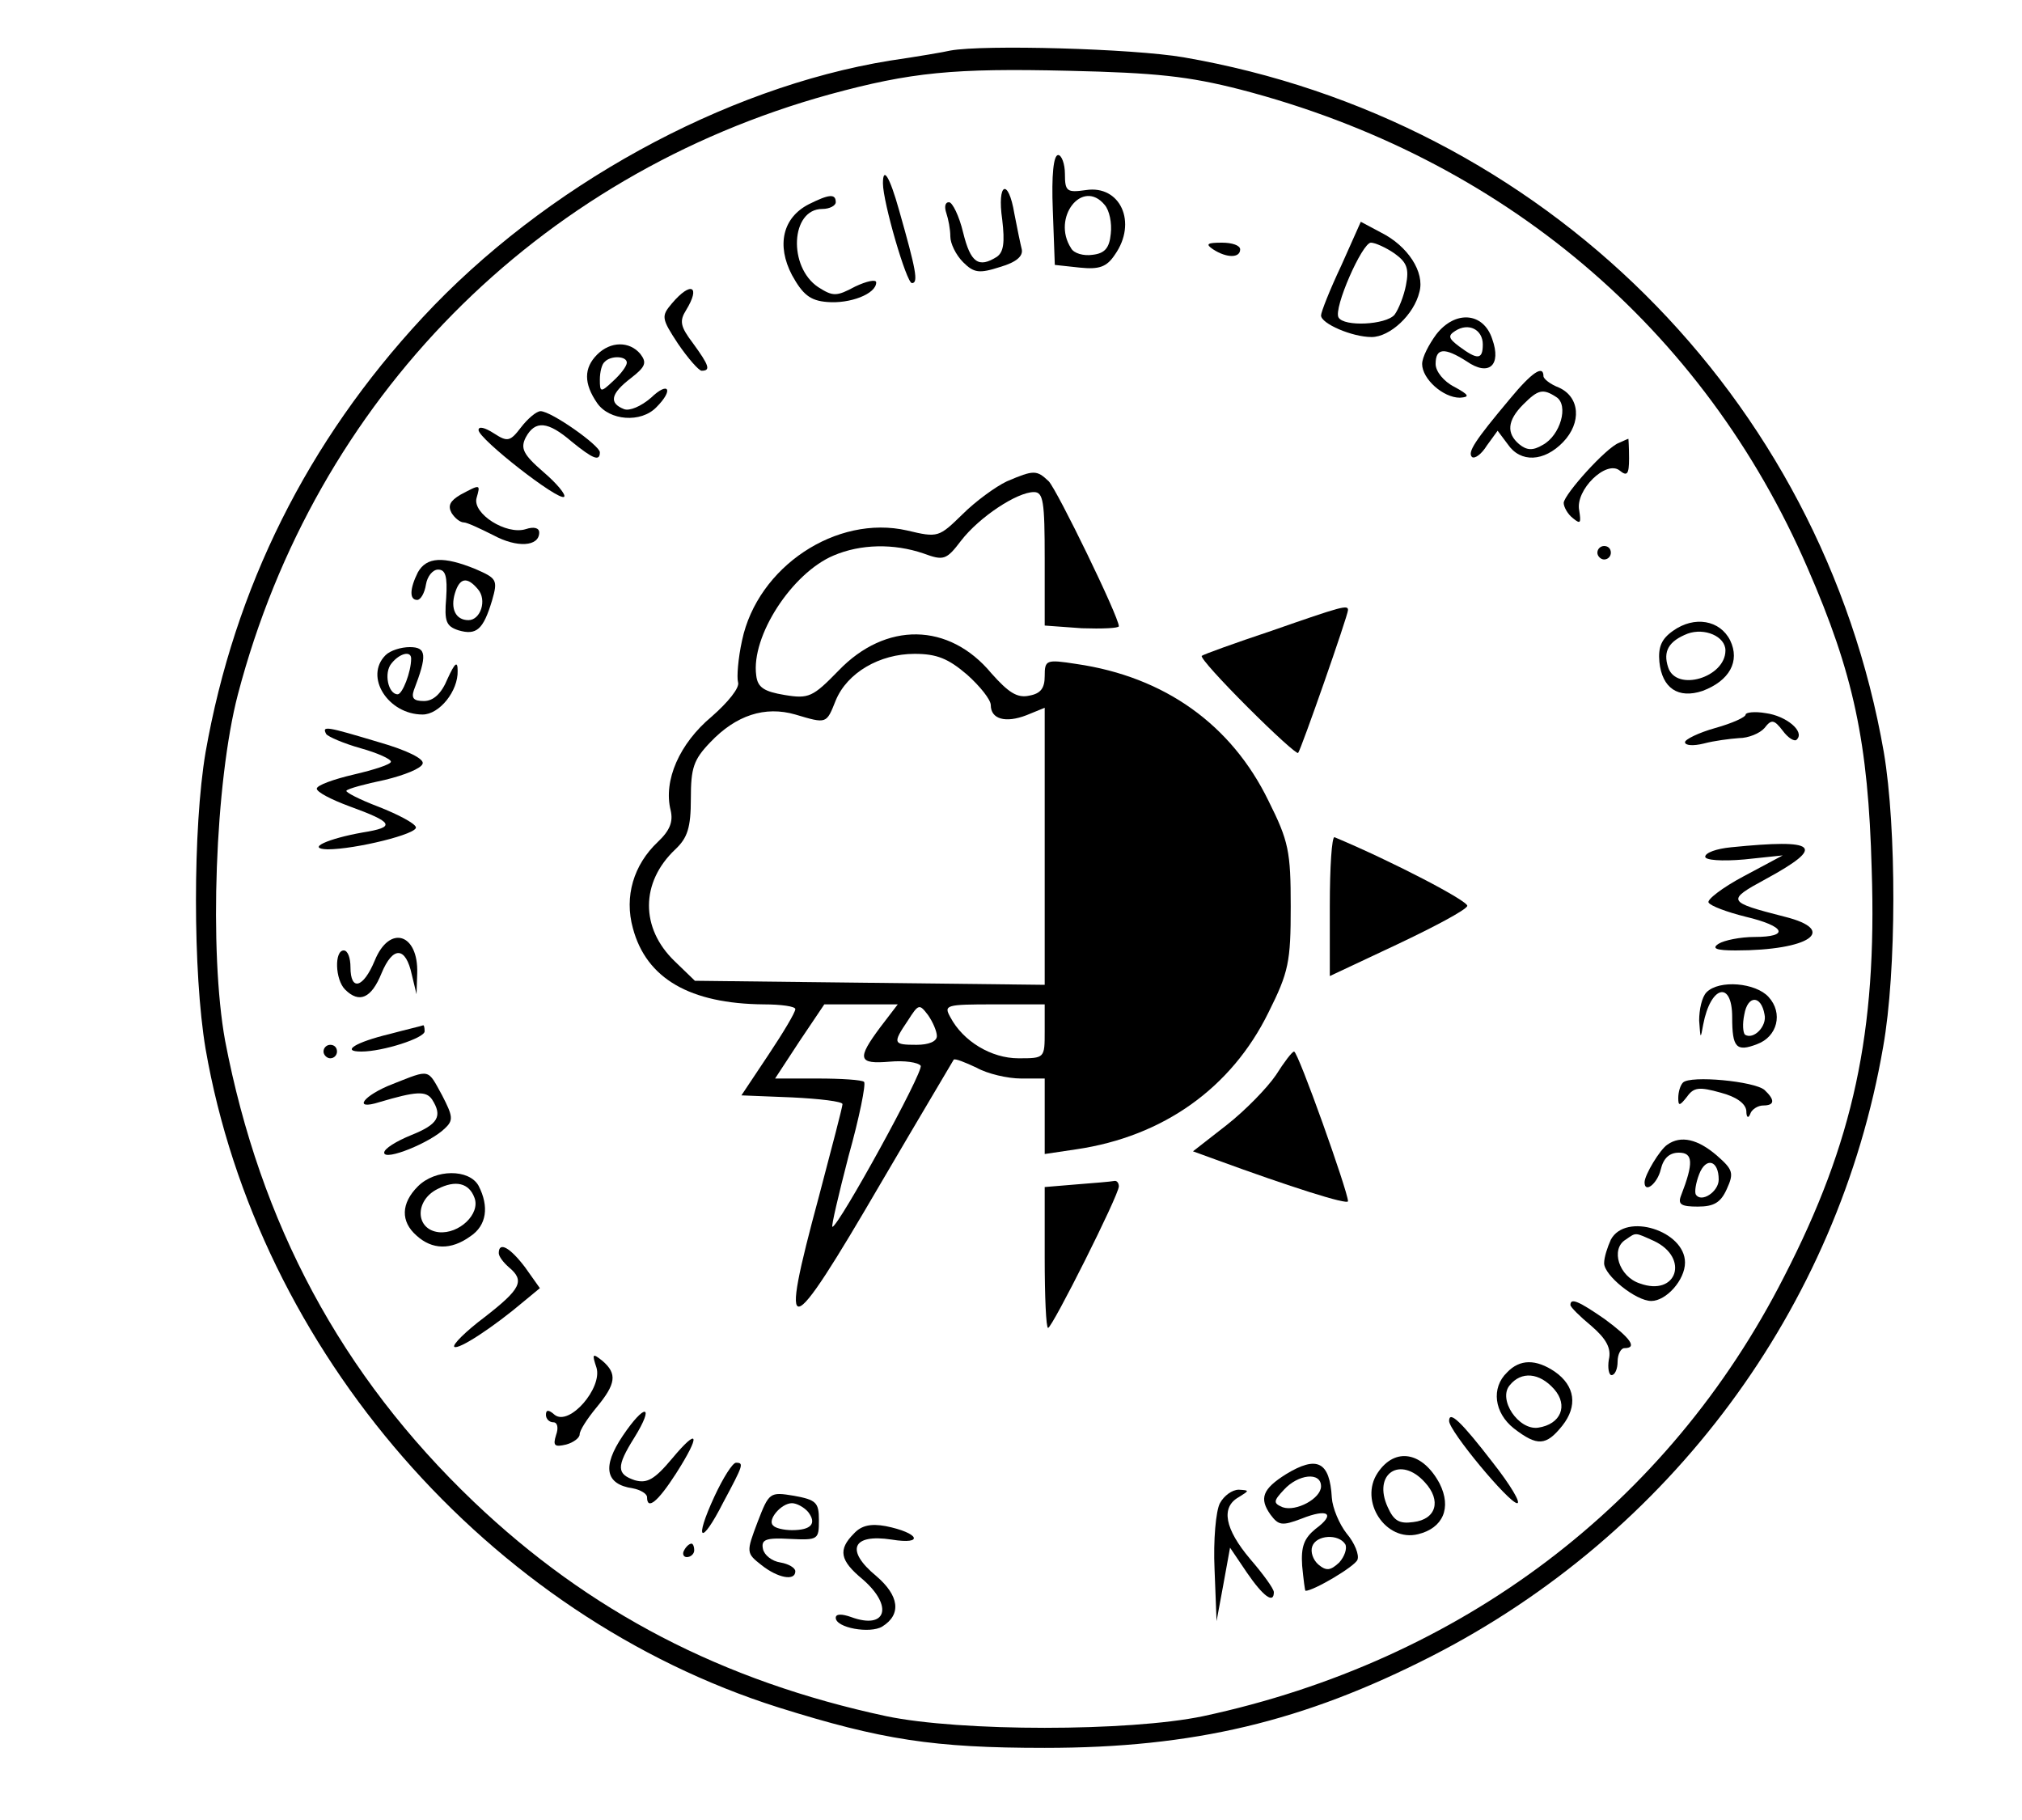 <?xml version="1.0" standalone="no"?>
<!DOCTYPE svg PUBLIC "-//W3C//DTD SVG 20010904//EN"
 "http://www.w3.org/TR/2001/REC-SVG-20010904/DTD/svg10.dtd">
<svg version="1.0" xmlns="http://www.w3.org/2000/svg"
 width="300pt" height="270pt" viewBox="0 0 300 270"
 preserveAspectRatio="xMidYMid meet">

<g transform="translate(0,270) scale(0.1,-0.1)"
fill="#000000" stroke="none">
<path d="M1410 2625 c-8 -2 -49 -9 -90 -15 -246 -40 -513 -187 -693 -381 -171
-184 -279 -401 -322 -645 -19 -112 -19 -327 0 -440 78 -449 420 -841 850 -977
153 -48 230 -60 395 -60 221 0 384 39 574 136 354 181 603 516 670 904 20 112
20 325 1 437 -92 528 -506 939 -1039 1031 -76 13 -297 19 -346 10z m431 -58
c388 -101 687 -354 841 -710 68 -156 90 -258 95 -447 8 -241 -27 -404 -130
-604 -172 -338 -479 -570 -862 -652 -110 -23 -360 -23 -470 0 -243 52 -441
155 -612 318 -197 188 -317 413 -369 684 -24 132 -15 384 19 514 115 438 443
770 878 890 121 33 184 39 354 35 130 -3 178 -8 256 -28z"/>
<path d="M1562 2389 l3 -82 37 -4 c29 -3 40 1 52 19 34 48 8 104 -43 96 -28
-4 -31 -2 -31 24 0 15 -5 28 -10 28 -7 0 -10 -30 -8 -81z m77 7 c7 -8 11 -27
9 -43 -2 -21 -9 -29 -27 -31 -13 -2 -28 2 -32 10 -29 45 17 104 50 64z"/>
<path d="M1310 2428 c0 -28 35 -148 43 -148 10 0 6 20 -19 108 -14 50 -24 66
-24 40z"/>
<path d="M1487 2374 c4 -34 2 -48 -8 -55 -27 -17 -39 -9 -50 36 -6 25 -16 45
-21 45 -6 0 -7 -7 -4 -16 3 -9 6 -24 6 -35 0 -10 8 -27 19 -38 16 -16 24 -17
55 -7 24 7 34 16 32 26 -2 8 -7 32 -11 53 -9 54 -26 46 -18 -9z"/>
<path d="M1200 2397 c-39 -20 -48 -61 -25 -105 16 -29 27 -38 52 -40 34 -3 73
12 73 29 0 5 -14 2 -31 -6 -28 -15 -33 -15 -55 -1 -45 30 -41 116 6 116 11 0
20 5 20 10 0 13 -10 12 -40 -3z"/>
<path d="M1990 2306 c-17 -36 -30 -69 -30 -74 0 -12 46 -32 75 -32 27 0 63 33
71 67 8 29 -17 68 -57 88 l-30 16 -29 -65z m79 18 c18 -13 22 -22 17 -47 -3
-16 -11 -36 -17 -44 -13 -15 -75 -18 -83 -4 -8 13 35 111 48 111 6 0 22 -7 35
-16z"/>
<path d="M1800 2330 c20 -13 40 -13 40 0 0 6 -12 10 -27 10 -22 0 -25 -2 -13
-10z"/>
<path d="M997 2250 c-16 -19 -16 -22 9 -60 15 -22 31 -40 35 -40 14 0 11 8
-13 41 -19 25 -20 33 -10 49 22 36 7 43 -21 10z"/>
<path d="M2131 2204 c-11 -15 -21 -34 -21 -44 0 -22 31 -50 56 -50 15 1 14 4
-8 16 -16 8 -28 23 -28 34 0 24 13 25 46 4 33 -23 52 -6 38 33 -13 40 -55 43
-83 7z m69 -15 c0 -23 -8 -23 -35 -3 -16 12 -17 16 -6 23 20 13 41 2 41 -20z"/>
<path d="M886 2174 c-20 -20 -20 -43 0 -72 18 -26 65 -30 88 -6 26 26 18 39
-8 14 -15 -13 -32 -20 -40 -17 -23 9 -20 23 10 46 22 17 24 23 14 36 -16 19
-44 19 -64 -1z m44 -12 c0 -5 -9 -17 -20 -27 -19 -18 -20 -17 -20 2 0 11 3 23
7 26 9 10 33 9 33 -1z"/>
<path d="M2240 2108 c-52 -62 -63 -79 -56 -86 4 -3 14 4 22 17 l16 22 15 -20
c19 -28 54 -26 82 3 28 29 25 67 -6 81 -13 5 -23 13 -23 17 0 17 -17 6 -50
-34z m69 3 c19 -12 6 -57 -20 -71 -15 -9 -24 -8 -35 1 -19 16 -18 35 6 59 22
22 29 24 49 11z"/>
<path d="M773 2066 c-16 -21 -20 -22 -40 -9 -14 9 -23 11 -23 5 0 -13 119
-106 127 -99 3 3 -11 20 -31 37 -30 26 -34 35 -26 51 14 26 33 24 68 -6 32
-26 42 -30 42 -16 0 10 -72 61 -88 61 -6 0 -19 -11 -29 -24z"/>
<path d="M2402 2043 c-19 -7 -81 -76 -82 -89 0 -6 6 -17 14 -23 11 -9 12 -7 9
12 -6 30 40 75 60 59 11 -9 14 -6 14 18 0 17 -1 30 -1 29 -1 0 -7 -3 -14 -6z"/>
<path d="M1494 1986 c-17 -8 -47 -30 -66 -49 -35 -34 -36 -35 -82 -24 -105 24
-222 -54 -245 -163 -6 -27 -8 -55 -6 -62 3 -8 -15 -30 -39 -51 -48 -40 -72
-95 -61 -139 4 -17 -1 -30 -19 -47 -36 -34 -50 -81 -37 -128 20 -75 85 -112
194 -113 26 0 47 -3 47 -7 0 -5 -18 -35 -40 -68 l-40 -60 75 -3 c41 -2 75 -6
75 -10 0 -4 -16 -65 -35 -137 -60 -222 -48 -220 92 20 58 99 107 181 108 183
2 2 17 -4 34 -12 16 -9 46 -16 66 -16 l35 0 0 -56 0 -56 47 7 c129 19 230 91
285 203 30 60 33 75 33 157 0 82 -3 97 -33 157 -55 113 -154 184 -285 203 -45
7 -47 6 -47 -18 0 -18 -6 -26 -23 -29 -18 -4 -31 5 -56 33 -63 76 -157 77
-227 4 -38 -39 -44 -42 -80 -36 -30 5 -40 11 -42 29 -8 58 53 152 115 178 40
17 89 18 133 3 30 -11 34 -10 56 19 27 35 83 72 108 72 14 0 16 -14 16 -99 l0
-99 55 -4 c30 -1 55 0 55 3 0 14 -91 201 -104 215 -18 17 -22 17 -62 0z m-59
-287 c19 -17 35 -37 35 -45 0 -21 22 -27 53 -15 l27 11 0 -206 0 -205 -259 3
-260 3 -30 29 c-51 49 -51 117 1 166 18 17 23 32 23 75 0 46 4 58 29 84 38 40
81 54 126 41 47 -14 46 -14 60 21 17 41 65 69 117 69 33 0 50 -7 78 -31z
m-129 -523 c-35 -47 -33 -55 14 -51 22 2 42 -1 46 -6 5 -8 -122 -239 -131
-239 -2 0 9 47 24 105 16 57 26 107 23 110 -3 3 -34 5 -69 5 l-63 0 36 55 37
55 55 0 54 0 -26 -34z m84 -13 c0 -8 -12 -13 -30 -13 -35 0 -36 2 -13 36 16
25 17 25 30 8 7 -10 13 -24 13 -31z m160 7 c0 -40 0 -40 -39 -40 -40 0 -82 25
-101 61 -10 18 -7 19 65 19 l75 0 0 -40z"/>
<path d="M683 1966 c-15 -9 -19 -16 -13 -27 5 -8 13 -14 18 -14 5 0 24 -9 44
-19 35 -19 68 -17 68 4 0 7 -8 9 -20 5 -29 -9 -79 23 -73 46 6 21 6 21 -24 5z"/>
<path d="M2370 1880 c0 -5 5 -10 10 -10 6 0 10 5 10 10 0 6 -4 10 -10 10 -5 0
-10 -4 -10 -10z"/>
<path d="M620 1851 c-12 -24 -13 -41 -1 -41 5 0 11 10 13 23 2 12 10 22 18 22
11 0 14 -10 12 -42 -3 -35 0 -42 18 -48 27 -8 37 1 50 44 9 31 7 33 -25 47
-47 19 -72 18 -85 -5z m89 -25 c14 -16 4 -46 -14 -46 -19 0 -27 17 -20 40 7
23 18 25 34 6z"/>
<path d="M1886 1764 c-54 -18 -101 -35 -103 -37 -2 -3 29 -37 68 -76 39 -39
73 -70 75 -68 4 4 74 204 74 212 0 8 -8 6 -114 -31z"/>
<path d="M2482 1764 c-17 -12 -22 -24 -20 -46 4 -39 28 -55 64 -43 40 15 56
44 41 75 -15 30 -53 37 -85 14z m78 -29 c0 -40 -73 -62 -85 -25 -8 24 1 39 29
50 25 9 56 -4 56 -25z"/>
<path d="M572 1728 c-32 -32 4 -88 55 -88 25 0 53 35 52 65 0 15 -4 12 -15
-12 -9 -22 -21 -33 -35 -33 -15 0 -19 4 -15 16 20 52 19 64 -6 64 -13 0 -29
-5 -36 -12z m38 -5 c0 -20 -13 -53 -20 -53 -14 0 -21 32 -9 46 12 15 29 19 29
7z"/>
<path d="M2590 1640 c0 -4 -20 -13 -45 -20 -25 -7 -45 -17 -45 -21 0 -5 12 -6
28 -2 15 4 38 7 52 8 14 0 31 7 38 15 10 13 14 13 27 -4 8 -11 18 -17 21 -13
12 12 -16 35 -46 39 -17 3 -30 1 -30 -2z"/>
<path d="M484 1611 c3 -4 26 -14 51 -21 25 -7 45 -16 45 -20 0 -4 -25 -12 -55
-19 -30 -7 -55 -16 -55 -21 0 -5 21 -16 48 -26 66 -24 70 -31 20 -39 -51 -9
-85 -24 -52 -25 41 0 135 23 131 33 -2 6 -27 19 -55 30 -29 11 -50 22 -48 24
2 3 28 10 57 16 29 7 54 17 56 24 3 7 -23 20 -65 32 -77 23 -85 25 -78 12z"/>
<path d="M1973 1356 l0 -104 100 47 c55 26 102 51 104 57 2 7 -111 66 -197
102 -4 1 -7 -44 -7 -102z"/>
<path d="M2568 1443 c-21 -2 -38 -8 -38 -14 0 -5 24 -7 58 -4 l57 6 -58 -31
c-32 -17 -55 -35 -52 -39 3 -5 27 -14 55 -21 59 -14 66 -30 13 -30 -21 0 -45
-5 -53 -10 -11 -7 -4 -10 25 -10 110 0 153 30 73 50 -86 22 -87 24 -28 56 90
49 77 60 -52 47z"/>
<path d="M556 1275 c-17 -41 -36 -46 -36 -10 0 14 -4 25 -10 25 -14 0 -13 -43
2 -58 21 -21 39 -13 54 24 17 41 36 40 45 -2 l7 -29 1 31 c2 59 -41 73 -63 19z"/>
<path d="M2532 1228 c-7 -7 -11 -26 -11 -42 2 -28 2 -28 6 -6 11 58 43 66 43
11 0 -45 6 -52 37 -40 30 11 39 46 17 70 -19 21 -73 26 -92 7z m86 -33 c4 -17
-16 -38 -29 -30 -3 3 -4 16 -1 30 5 29 25 29 30 0z"/>
<path d="M578 1166 c-50 -12 -73 -26 -42 -26 32 0 94 20 94 30 0 6 -1 9 -2 9
-2 -1 -24 -6 -50 -13z"/>
<path d="M480 1140 c0 -5 5 -10 10 -10 6 0 10 5 10 10 0 6 -4 10 -10 10 -5 0
-10 -4 -10 -10z"/>
<path d="M1893 1105 c-13 -19 -45 -52 -73 -74 l-50 -39 33 -12 c112 -41 197
-68 197 -62 0 14 -74 222 -80 222 -3 0 -15 -16 -27 -35z"/>
<path d="M583 1092 c-44 -17 -61 -40 -20 -27 54 16 69 17 78 4 16 -25 9 -37
-31 -53 -22 -9 -40 -20 -40 -26 0 -13 69 15 90 36 13 12 12 18 -4 49 -22 40
-17 39 -73 17z"/>
<path d="M2497 1094 c-4 -4 -7 -14 -7 -23 0 -12 2 -12 13 2 10 14 18 15 50 6
23 -6 37 -16 38 -27 0 -10 3 -12 6 -4 2 6 11 12 19 12 17 0 18 8 2 23 -15 13
-110 22 -121 11z"/>
<path d="M2474 1002 c-11 -7 -34 -45 -34 -56 0 -17 19 -2 24 19 4 17 13 25 27
25 21 0 22 -15 3 -64 -5 -13 1 -16 25 -16 24 0 34 6 43 26 11 24 9 29 -15 50
-28 24 -53 30 -73 16z m76 -52 c0 -18 -26 -35 -34 -22 -2 4 0 17 5 30 10 26
29 21 29 -8z"/>
<path d="M620 940 c-25 -25 -26 -52 -2 -73 23 -21 51 -22 80 -1 24 16 28 44
12 75 -14 25 -64 25 -90 -1z m84 -17 c9 -24 -23 -54 -53 -51 -35 4 -36 47 -2
64 27 14 47 9 55 -13z"/>
<path d="M1598 943 l-48 -4 0 -105 c0 -57 2 -104 5 -104 6 0 105 197 105 210
0 5 -3 9 -7 8 -5 -1 -29 -3 -55 -5z"/>
<path d="M2390 861 c-5 -11 -10 -26 -10 -35 0 -18 47 -56 70 -56 22 0 50 31
50 57 0 47 -88 75 -110 34z m64 -2 c53 -25 34 -83 -21 -63 -31 10 -44 51 -21
65 16 11 13 11 42 -2z"/>
<path d="M740 841 c0 -5 7 -14 15 -21 24 -20 18 -32 -36 -74 -28 -21 -48 -41
-45 -44 6 -5 58 29 104 68 l23 19 -22 31 c-22 29 -39 39 -39 21z"/>
<path d="M2330 764 c0 -3 14 -17 31 -31 22 -19 30 -33 26 -50 -2 -12 0 -23 4
-23 5 0 9 9 9 20 0 11 5 20 10 20 20 0 9 15 -29 43 -39 27 -51 32 -51 21z"/>
<path d="M885 671 c9 -30 -40 -87 -62 -70 -9 8 -13 8 -13 0 0 -6 5 -11 11 -11
6 0 8 -8 4 -19 -5 -16 -2 -18 15 -14 11 3 20 10 20 15 0 6 11 23 25 40 29 35
31 50 9 69 -15 12 -16 11 -9 -10z"/>
<path d="M2236 664 c-24 -23 -19 -60 10 -83 35 -27 48 -26 72 4 23 29 19 59
-11 80 -28 19 -52 19 -71 -1z m70 -25 c21 -24 10 -52 -24 -57 -29 -4 -60 42
-42 63 17 21 44 19 66 -6z"/>
<path d="M924 570 c-31 -46 -26 -72 15 -78 11 -2 21 -8 21 -13 0 -20 16 -7 43
35 37 58 34 70 -6 22 -26 -31 -37 -37 -55 -32 -27 9 -28 20 -1 63 31 50 16 52
-17 3z"/>
<path d="M2150 592 c0 -15 89 -122 101 -122 6 0 -10 27 -36 60 -47 61 -65 78
-65 62z"/>
<path d="M2044 515 c-28 -42 12 -103 60 -91 37 9 50 39 32 75 -25 47 -66 55
-92 16z m70 -14 c25 -27 17 -55 -17 -59 -21 -3 -29 2 -38 22 -23 50 19 77 55
37z"/>
<path d="M1060 480 c-31 -67 -20 -74 13 -9 30 56 31 59 19 59 -5 0 -19 -22
-32 -50z"/>
<path d="M1908 513 c-35 -22 -40 -36 -23 -60 12 -16 17 -17 46 -6 40 16 51 7
21 -15 -17 -14 -22 -26 -20 -55 2 -20 4 -37 5 -37 12 0 73 36 77 46 3 7 -4 25
-16 39 -11 14 -21 38 -22 53 -3 54 -22 63 -68 35z m52 -18 c0 -18 -37 -38 -57
-31 -14 6 -14 9 2 26 21 23 55 27 55 5z m36 -86 c3 -6 -1 -18 -9 -27 -13 -12
-19 -13 -31 -3 -8 7 -12 19 -9 27 6 17 39 19 49 3z"/>
<path d="M1124 442 c-17 -45 -17 -46 6 -64 24 -19 50 -24 50 -9 0 5 -10 11
-22 13 -13 2 -24 11 -26 20 -3 14 4 17 40 15 42 -2 43 -1 43 28 0 26 -4 30
-37 36 -36 6 -37 5 -54 -39z m75 15 c13 -17 5 -27 -24 -27 -12 0 -25 3 -28 7
-9 8 12 33 28 33 7 0 18 -6 24 -13z"/>
<path d="M1810 470 c-6 -11 -10 -55 -8 -98 l3 -77 10 54 10 55 25 -37 c24 -35
40 -47 40 -29 0 5 -16 27 -35 49 -38 45 -44 77 -17 92 16 10 16 10 0 11 -10 0
-22 -9 -28 -20z"/>
<path d="M1267 425 c-24 -24 -21 -40 13 -68 46 -40 35 -75 -17 -56 -14 5 -23
5 -23 -1 0 -15 51 -24 69 -13 29 18 25 46 -9 75 -46 38 -36 63 23 54 49 -8 41
10 -9 20 -22 4 -36 1 -47 -11z"/>
<path d="M1015 400 c-3 -5 -1 -10 4 -10 6 0 11 5 11 10 0 6 -2 10 -4 10 -3 0
-8 -4 -11 -10z"/>
</g>
</svg>
